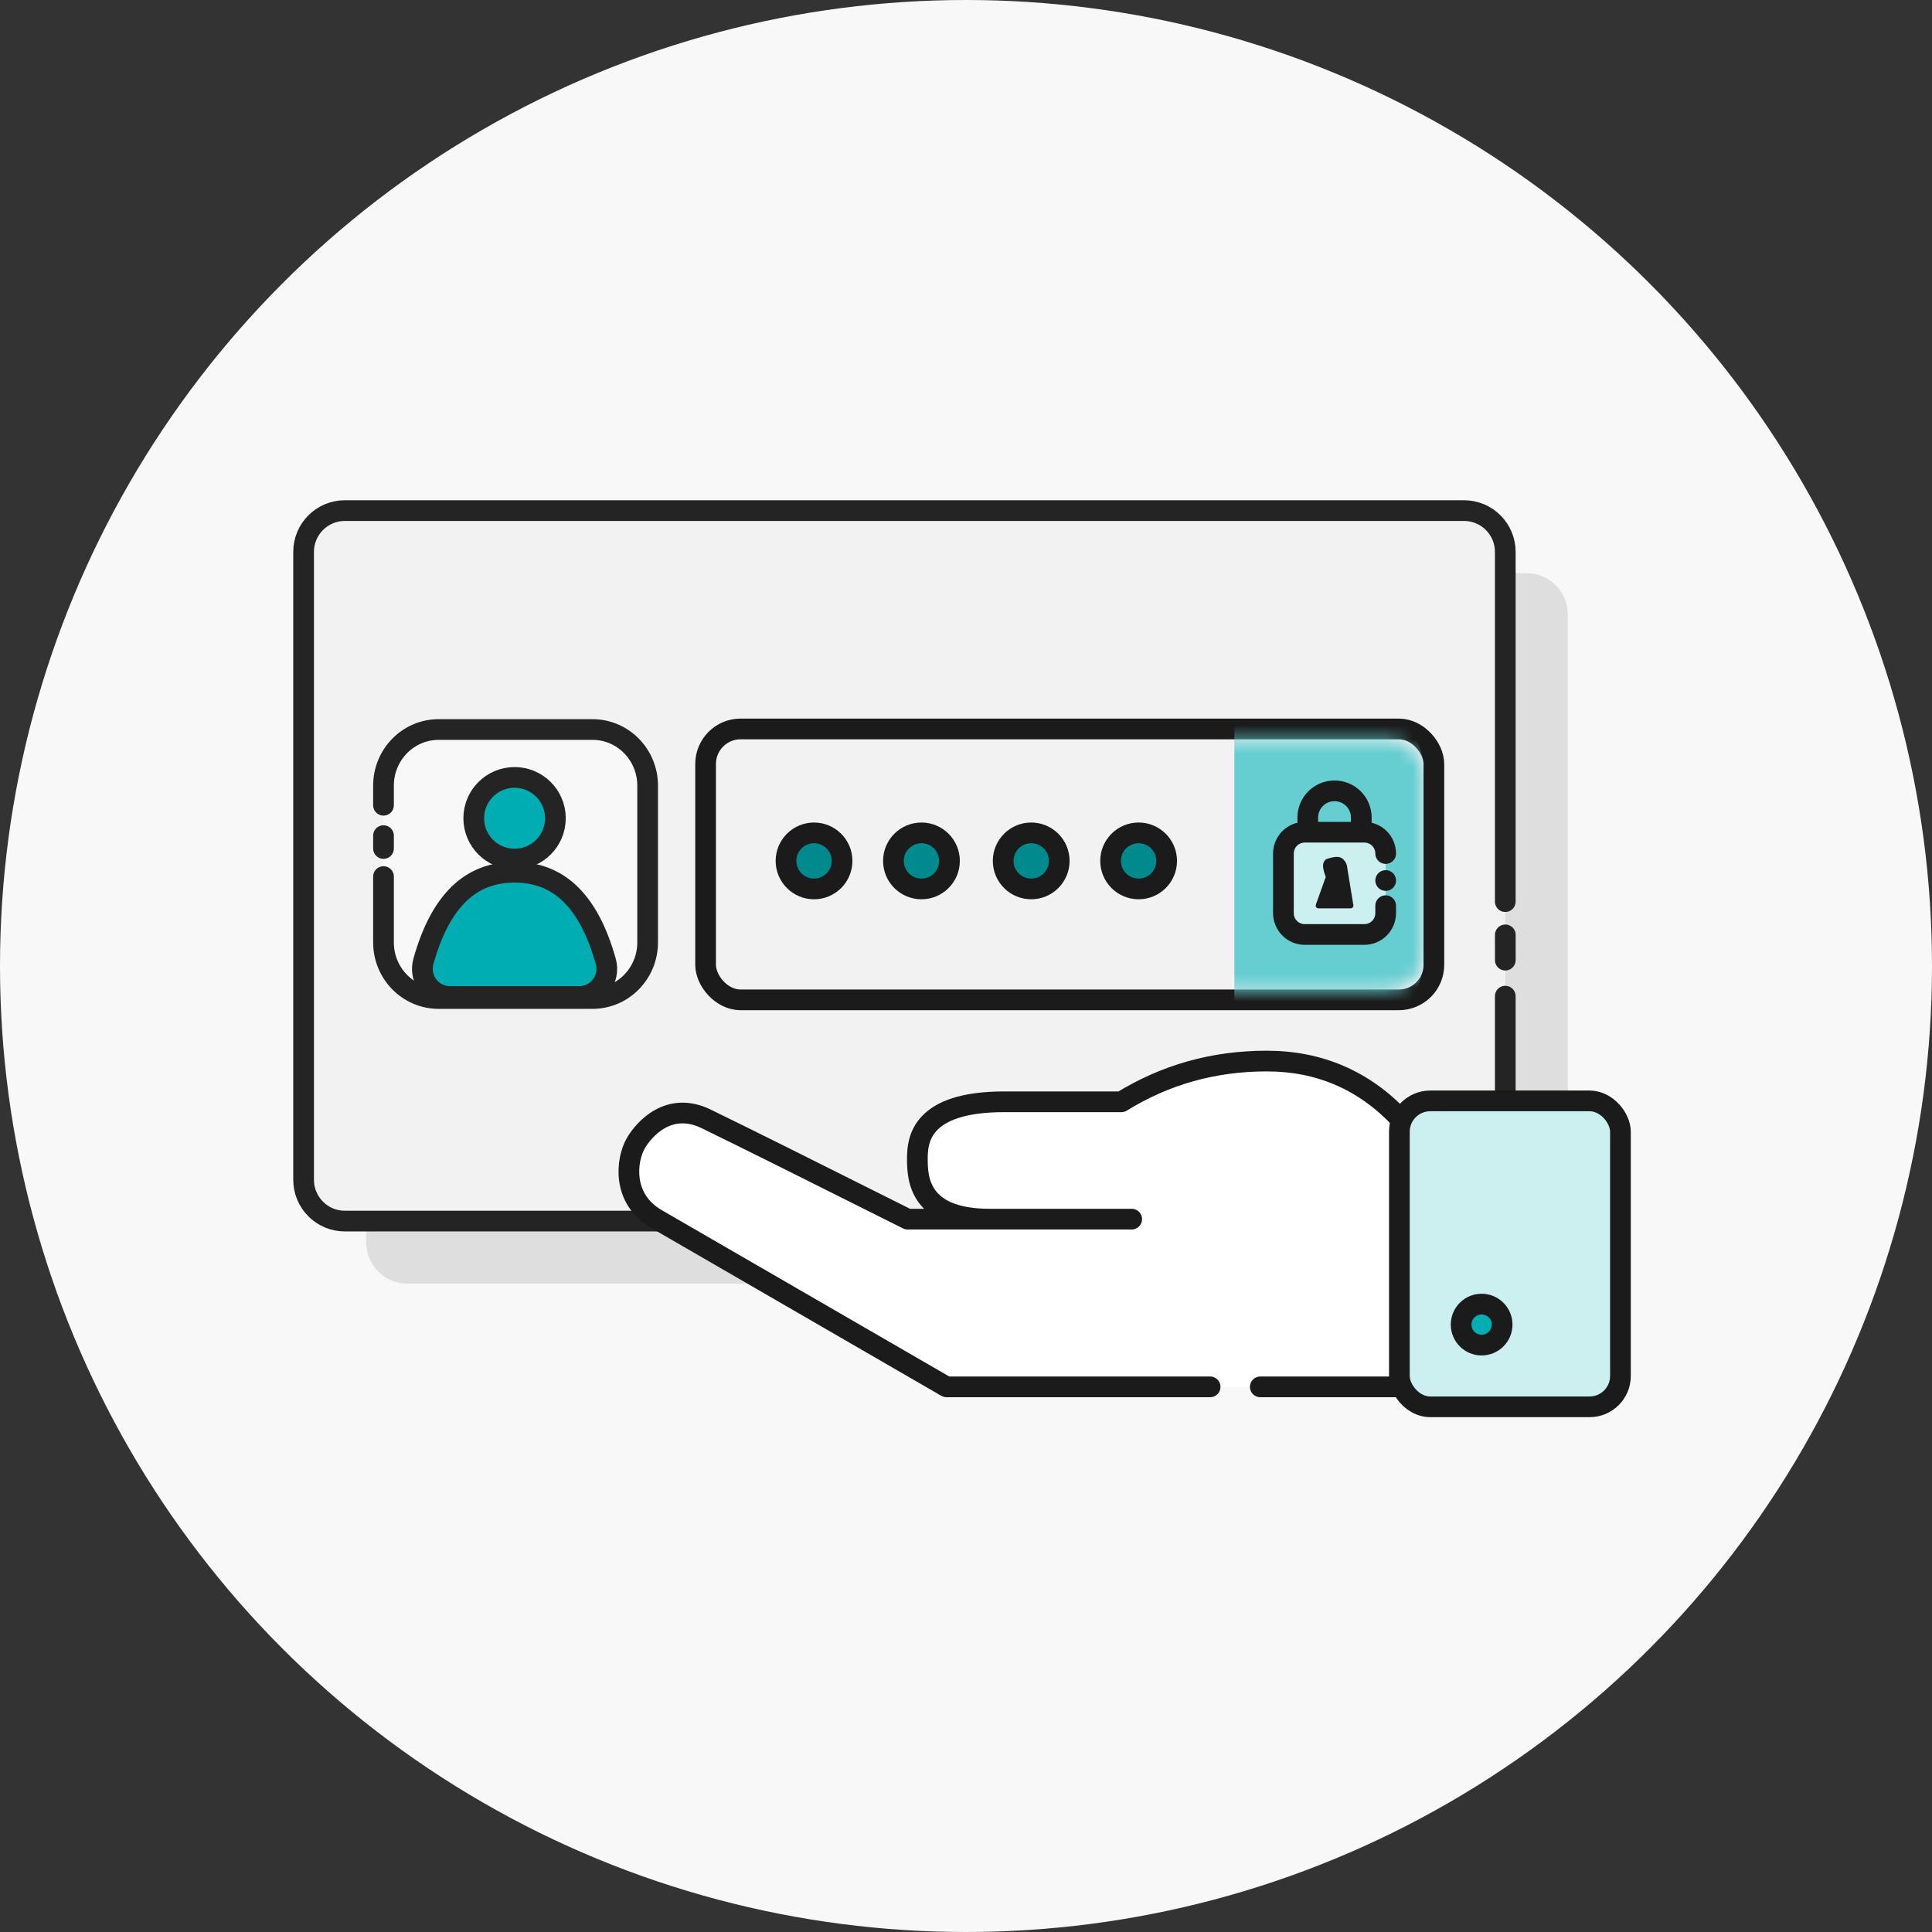 <?xml version="1.0" encoding="UTF-8"?>
<svg width="140px" height="140px" viewBox="0 0 140 140" version="1.1" xmlns="http://www.w3.org/2000/svg" xmlns:xlink="http://www.w3.org/1999/xlink">
    <rect x="0" y="0" width="140" height="140" fill="#333333" stroke="none"/>
    <title>vignette_mailaccount</title>
    <defs>
        <rect id="path-1" x="5.95826607e-13" y="0.508" width="51.274" height="18.131" rx="2.538"></rect>
    </defs>
    <g id="Symbols" stroke="none" stroke-width="1" fill="none" fill-rule="evenodd">
        <g id="vignette_mailaccount">
            <circle id="Oval" fill="#F8F8F8" cx="70" cy="70" r="70"></circle>
            <g id="Group-5" transform="translate(22, 37)">
                <g id="Group-4">
                    <path d="M91.612,35.277 C91.612,36.497 91.612,37.107 91.612,37.107 M91.611,39.718 L91.611,53.026 C91.611,54.678 90.273,56.017 88.623,56.017 L7.521,56.017 C5.87,56.017 4.533,54.678 4.533,53.026 L4.533,7.524 C4.533,5.872 5.87,4.533 7.521,4.533 L88.623,4.533 C90.273,4.533 91.611,5.872 91.611,7.524 L91.611,31.646 L91.611,32.866" id="Shape" fill="#DEDEDE"></path>
                    <path d="M87.08,30.744 L87.08,32.574 M87.078,35.185 L87.078,48.493 C87.078,50.145 85.741,51.485 84.09,51.485 L2.988,51.485 C1.338,51.485 1.77635684e-12,50.145 1.77635684e-12,48.493 L1.77635684e-12,2.991 C1.77635684e-12,1.339 1.338,0 2.988,0 L84.09,0 C85.741,0 87.078,1.339 87.078,2.991 L87.078,27.114 L87.078,28.334" id="Shape" stroke="#242424" stroke-width="1.5" fill="#F2F2F2" stroke-linecap="round" stroke-linejoin="round"></path>
                    <g id="Group-21" transform="translate(5.077, 15.23)">
                        <g id="Group-3" transform="translate(0.363, -0)" stroke="#242424" stroke-width="1.5">
                            <g id="Group-6" transform="translate(0, 0.635)">
                                <path d="M19.14,10.87 L19.14,11.802 M19.14,14.003 L19.14,15.426 C19.14,17.671 17.353,19.491 15.148,19.491 L3.992,19.491 C1.787,19.491 -1.0125234e-13,17.671 -1.0125234e-13,15.426 L-1.0125234e-13,4.065 C-1.0125234e-13,1.82 1.787,5.32907052e-15 3.992,5.32907052e-15 L15.148,5.32907052e-15 C17.353,5.32907052e-15 19.14,1.82 19.14,4.065 L19.14,8.835" id="Shape" fill="#F8F8F8" stroke-linecap="round" stroke-linejoin="round" transform="translate(9.745, 9.745) rotate(-180) translate(-9.745, -9.745) "></path>
                                <g id="Group" transform="translate(1.813, 2.72)" fill="#00ADB2">
                                    <circle id="Oval" cx="8.035" cy="3.709" r="2.959"></circle>
                                    <path d="M8.035,7.619 C9.619,7.619 10.955,8.129 12.036,9.165 C13.178,10.258 14.035,11.907 14.644,14.088 C14.692,14.263 14.717,14.444 14.717,14.626 C14.717,15.178 14.493,15.678 14.131,16.04 C13.769,16.402 13.269,16.626 12.717,16.626 L12.717,16.626 L3.354,16.626 C3.172,16.626 2.991,16.601 2.816,16.553 C2.284,16.404 1.863,16.054 1.611,15.608 C1.36,15.162 1.278,14.62 1.427,14.088 C2.035,11.907 2.893,10.258 4.034,9.165 C5.116,8.129 6.451,7.619 8.035,7.619 Z" id="Oval"></path>
                                </g>
                            </g>
                        </g>
                        <g id="Group-18" transform="translate(24.803, 0.834)">
                            <g id="Rectangle">
                                <mask id="mask-2" fill="white">
                                    <use xlink:href="#path-1"></use>
                                </mask>
                                <rect stroke="#1B1B1B" stroke-width="1.5" x="-0.75" y="-0.242" width="52.774" height="19.631" rx="2.538"></rect>
                                <path d="M37.567,-2.357 L46.197,-2.357 C49.001,-2.357 51.274,-0.084 51.274,2.72 L51.274,16.427 C51.274,19.23 49.001,21.503 46.197,21.503 L37.567,21.503 L37.567,21.503 L37.567,-2.357 Z" fill="#66CED1" mask="url(#mask-2)"></path>
                            </g>
                            <g id="Group-15" transform="translate(41.121, 4.243)" stroke="#1B1B1B">
                                <path d="M3.705,3.881 C5.645,3.881 5.645,3.012 5.645,1.941 C5.645,0.869 4.777,0 3.705,0 C2.633,0 1.764,0.869 1.764,1.941 C1.764,3.012 1.764,3.881 3.705,3.881 Z" id="Oval" stroke-width="1.5"></path>
                                <path d="M7.411,6.498 C7.411,6.498 7.411,6.498 7.411,6.498 M7.41,8.322 L7.41,8.863 C7.41,9.717 6.718,10.409 5.864,10.409 L1.545,10.409 C0.692,10.409 0,9.717 0,8.863 L0,4.544 C0,3.691 0.692,2.999 1.545,2.999 L5.864,2.999 C6.718,2.999 7.41,3.691 7.41,4.544 L7.41,4.471" id="Shape-Copy" stroke-width="1.5" fill="#CCEFF0" stroke-linecap="round" stroke-linejoin="round"></path>
                                <path d="M3.189,5.13 C3.967,4.873 4.101,5.01 4.22,5.13 C4.352,5.262 4.434,5.444 4.434,5.645 L4.434,5.645 L4.871,8.315 L2.539,8.315 L3.281,6.239 C2.976,5.444 3.057,5.262 3.189,5.13 Z" id="Combined-Shape" stroke-width="0.4" fill="#1B1B1B" stroke-linejoin="round"></path>
                            </g>
                            <g id="Group-17" transform="translate(5.077, 7.289)" fill="#008A8E" stroke="#1B1B1B" stroke-width="1.5">
                                <circle id="Oval" cx="2.031" cy="2.031" r="2.031"></circle>
                                <circle id="Oval-Copy-4" cx="9.815" cy="2.031" r="2.031"></circle>
                                <circle id="Oval-Copy-5" cx="17.768" cy="2.031" r="2.031"></circle>
                                <circle id="Oval-Copy-12" cx="25.552" cy="2.031" r="2.031"></circle>
                            </g>
                        </g>
                    </g>
                </g>
                <g id="Group-10" transform="translate(23.57, 39.888)" stroke="#1B1B1B" stroke-width="1.5">
                    <path d="M42.12,23.609 L23.017,23.609 C10.721,16.494 3.719,12.443 2.012,11.456 C-0.55,9.974 -0.182,7.14 0.502,5.957 C1.129,4.872 2.946,2.898 5.596,4.187 C8.181,5.445 13.049,7.868 20.199,11.456 C22.028,11.456 23.65,11.456 25.066,11.456 C27.255,11.456 31.045,11.456 36.436,11.456 C31.813,11.456 28.384,11.456 26.147,11.456 C20.956,11.456 20.906,8.43 20.906,7.064 C20.906,5.697 21.175,2.952 27.202,2.952 C32.016,2.952 34.846,2.952 35.691,2.952 C38.875,0.984 42.383,0 46.214,0 C50.045,0 53.275,1.396 55.906,4.187 L55.906,23.609 L45.755,23.609" id="Path-2" fill="#FFFFFF" stroke-linecap="round" stroke-linejoin="round"></path>
                    <rect id="Rectangle" fill="#CCEFF0" x="55.834" y="2.887" width="16.019" height="22.169" rx="2.236"></rect>
                    <circle id="Oval" fill="#00ADB2" cx="61.794" cy="19.097" r="1.486"></circle>
                </g>
            </g>
        </g>
    </g>
</svg>